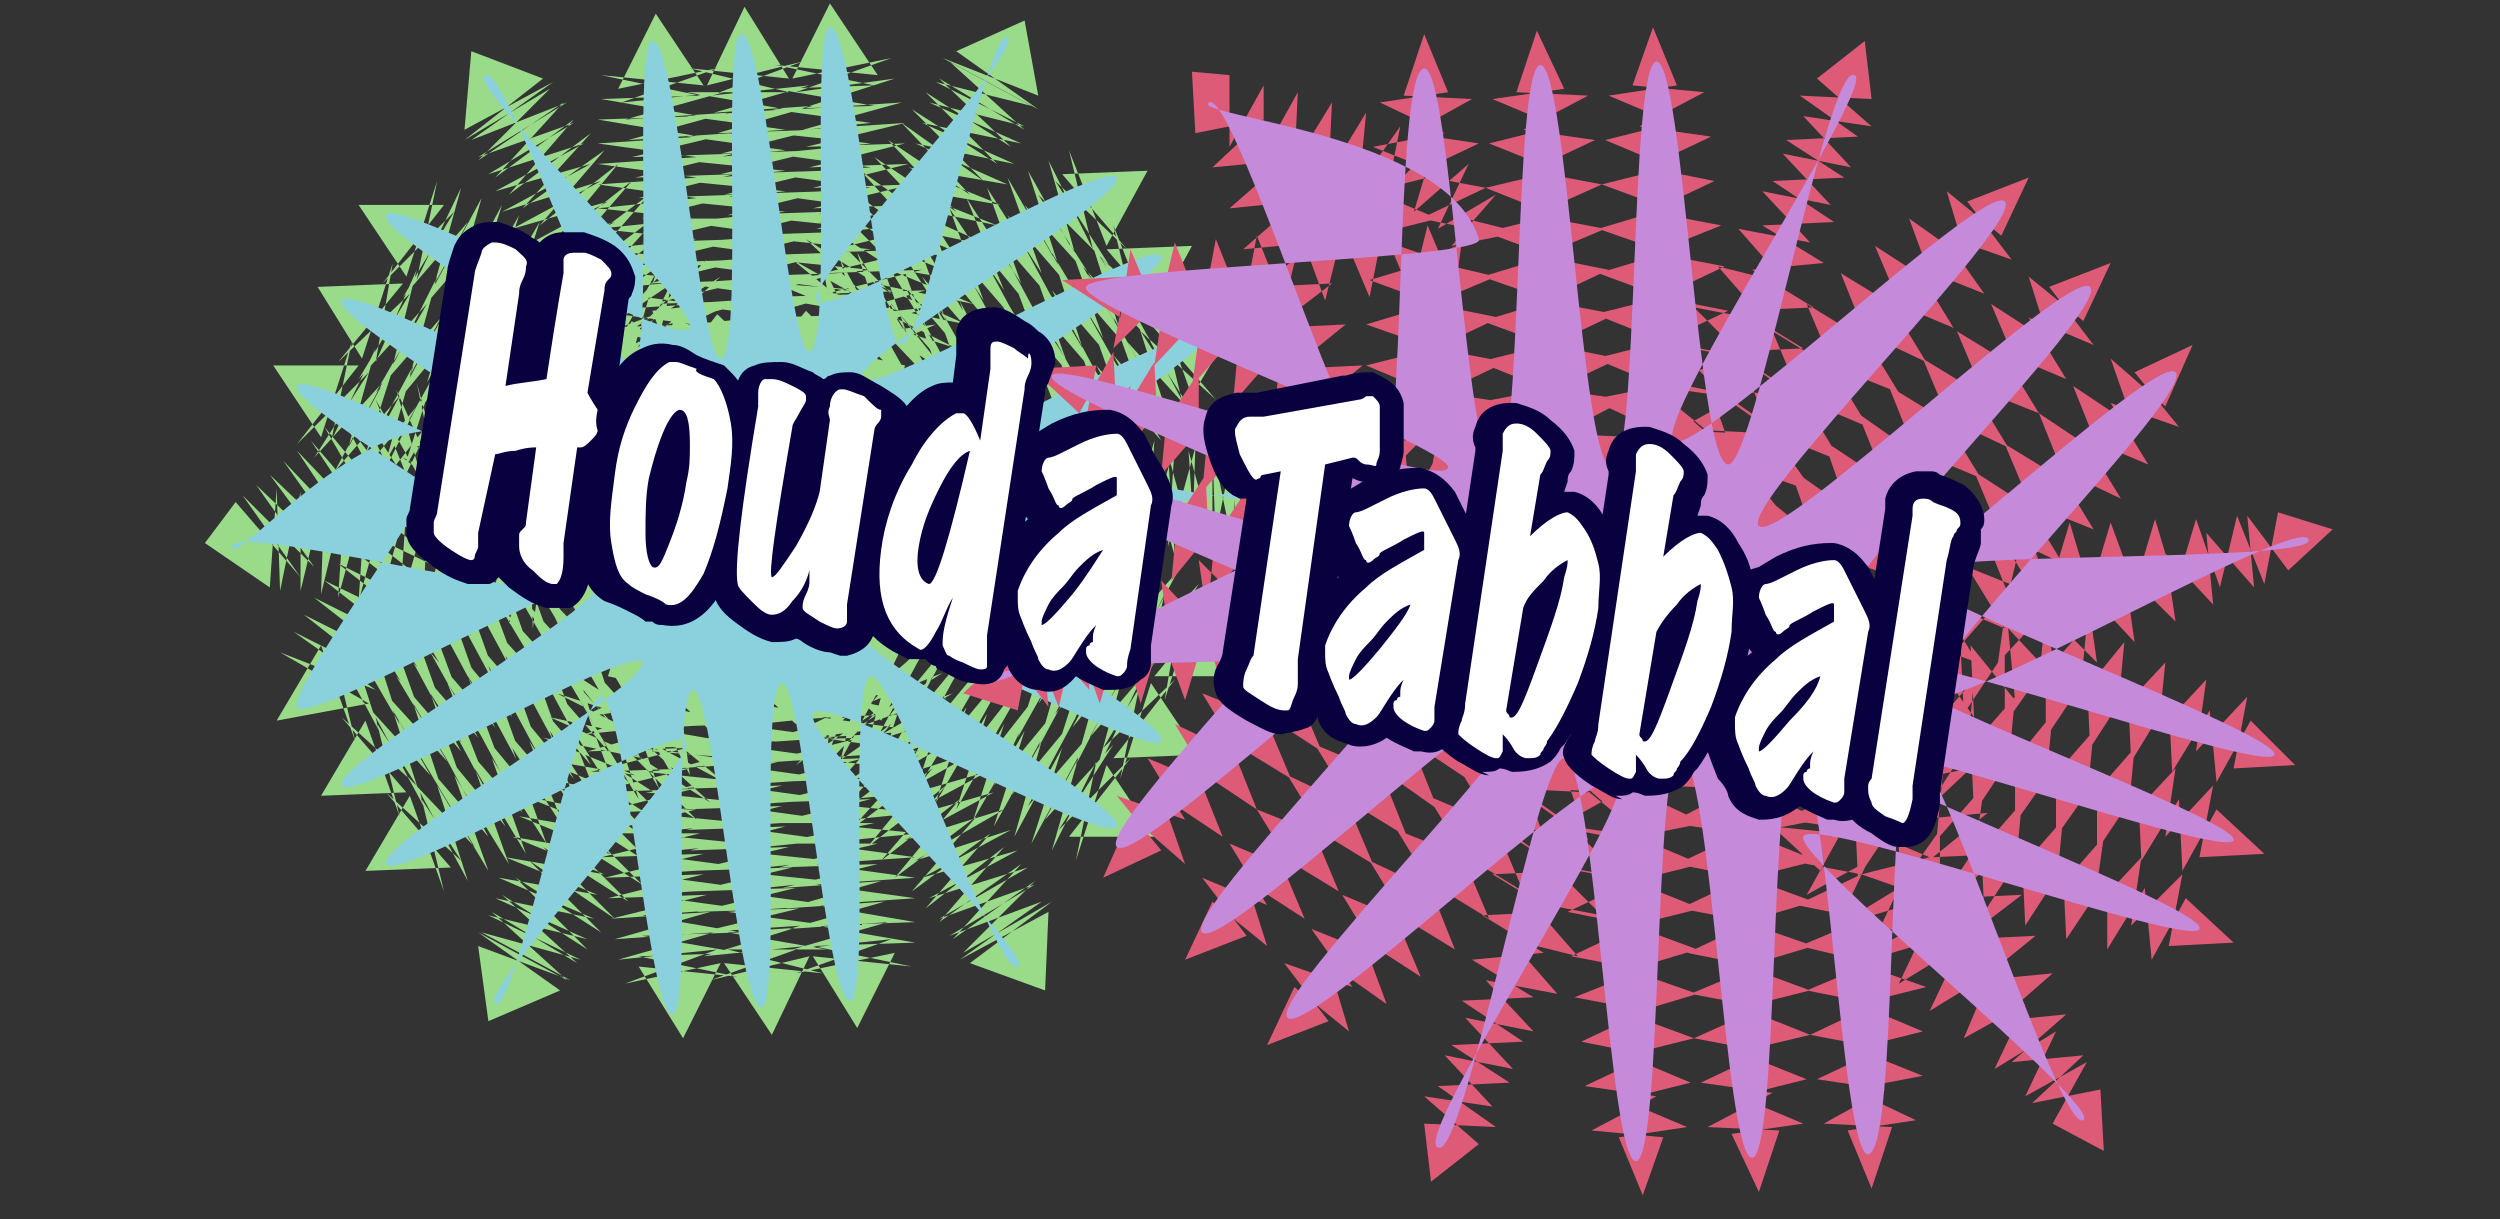 <?xml version="1.0" encoding="utf-8"?>
<!-- Generator: Adobe Illustrator 25.2.0, SVG Export Plug-In . SVG Version: 6.00 Build 0)  -->
<svg version="1.1" xmlns="http://www.w3.org/2000/svg" xmlns:xlink="http://www.w3.org/1999/xlink" x="0px" y="0px"
	 viewBox="0 0 73.2 35.7" style="enable-background:new 0 0 73.2 35.7;" xml:space="preserve">
<rect x="0" y="0" width="73.2" height="35.7" fill="#333333" stroke="none"/>
<style type="text/css">
	.st0{fill:#9ADB8A;}
	.st1{fill:#8AD1DD;}
	.st2{fill:#DD5B77;}
	.st3{fill:#C68ADB;}
	.st4{fill:#08003F;}
	.st5{fill:#FFFFFF;}
</style>
<g id="Layer_1">
</g>
<g id="Layer_2">
	<g>
		<g>
			<polygon class="st0" points="6,15.9 7.9,17.2 8.1,14.3 8.2,17.3 8.8,14.4 8.8,17.3 9.5,14.4 9.4,17.4 10.1,14.5 9.9,17.5 
				10.7,14.6 10.5,17.6 11.3,14.7 11.1,17.7 11.9,14.8 11.7,17.8 12.5,15 12.4,17.9 13.2,15.1 13,18 13.8,15.2 13.6,18.1 14.4,15.3 
				14.2,18.2 15,15.3 14.9,18.3 15.5,15.4 15.6,18.4 16,15.5 16.4,18.4 15.3,16.1 17.5,15.6 15.3,17.5 16.9,15 14.9,17.2 16.3,14.6 
				14.4,16.8 15.8,14.2 13.9,16.5 15.3,13.9 13.4,16.2 14.8,13.6 12.9,15.9 14.3,13.2 12.4,15.5 13.7,12.9 11.9,15.2 13.2,12.6 
				11.4,14.9 12.7,12.2 10.9,14.5 12.2,11.9 10.3,14.2 11.7,11.6 9.8,13.8 11.2,11.2 9.2,13.4 10.8,10.9 8.7,13 10.5,10.7 8,10.7 
				9.4,12.8 10.3,10 9.7,12.9 11,10.2 10.2,13.1 11.6,10.5 10.7,13.3 12.1,10.7 11.3,13.5 12.7,11 11.8,13.8 13.3,11.2 12.4,14 
				13.8,11.5 12.9,14.3 14.4,11.7 13.5,14.5 15,12 14.1,14.8 15.5,12.2 14.7,15 16.1,12.4 15.2,15.3 16.6,12.7 15.8,15.5 17.2,12.9 
				16.5,15.8 17.6,13 17.3,16 16.5,13.8 18.8,13.2 16.5,15.1 18.1,12.7 16.1,14.8 17.6,12.3 15.7,14.5 17.1,11.9 15.2,14.2 
				16.6,11.5 14.7,13.8 16,11.2 14.2,13.5 15.5,10.9 13.7,13.2 15,10.5 13.2,12.9 14.5,10.2 12.6,12.5 14,9.9 12.1,12.2 13.5,9.5 
				11.6,11.8 13,9.2 11,11.5 12.5,8.9 10.5,11.1 12,8.6 9.9,10.6 11.8,8.3 9.3,8.4 10.6,10.5 11.5,7.7 11,10.6 12.2,7.9 11.5,10.7 
				12.8,8.1 12,11 13.4,8.4 12.5,11.2 14,8.6 13.1,11.4 14.5,8.9 13.6,11.7 15.1,9.1 14.2,11.9 15.7,9.4 14.8,12.2 16.2,9.6 
				15.3,12.4 16.8,9.9 15.9,12.7 17.4,10.1 16.5,12.9 17.9,10.3 17.1,13.2 18.4,10.5 17.7,13.4 18.9,10.7 18.6,13.6 17.8,11.4 
				20.1,10.9 17.8,12.8 19.4,10.3 17.4,12.5 18.9,9.9 16.9,12.1 18.3,9.5 16.5,11.8 17.8,9.2 16,11.5 17.3,8.9 15.5,11.2 16.8,8.5 
				15,10.8 16.3,8.2 14.4,10.5 15.7,7.9 13.9,10.2 15.2,7.5 13.4,9.8 14.7,7.2 12.8,9.5 14.2,6.9 12.3,9.1 13.7,6.5 11.8,8.7 
				13.3,6.2 11.2,8.3 13,6 10.5,6 11.9,8.1 12.8,5.3 12.2,8.2 13.5,5.5 12.7,8.4 14.1,5.8 13.3,8.6 14.7,6 13.8,8.8 15.2,6.3 
				14.3,9.1 15.8,6.5 14.9,9.3 16.4,6.8 15.5,9.6 16.9,7 16,9.8 17.5,7.3 16.6,10.1 18.1,7.5 17.2,10.3 18.6,7.8 17.8,10.6 19.2,8 
				18.4,10.8 19.7,8.2 19,11.1 20.2,8.3 19.9,11.3 19.1,9.1 21.6,8.8 18.9,10.1 21.1,8.1 18.6,9.7 20.7,7.6 18.2,9.3 20.2,7.1 
				17.9,8.8 19.8,6.6 17.4,8.4 19.4,6.2 17,8 19,5.7 16.6,7.5 18.5,5.3 16.2,7.1 18.1,4.8 15.8,6.6 17.7,4.4 15.3,6.1 17.3,3.9 
				14.9,5.7 16.8,3.5 14.5,5.2 16.5,3 14,4.7 16.1,2.6 13.6,4.1 15.9,2.3 13.8,1.5 13.6,3.8 16.2,2.4 13.8,4.1 16.6,3 14,4.6 
				16.8,3.6 14.3,5.1 17.1,4.2 14.5,5.6 17.3,4.8 14.7,6.2 17.6,5.3 15,6.7 17.8,5.9 15.2,7.3 18,6.5 15.4,7.9 18.3,7.1 15.7,8.5 
				18.5,7.6 15.9,9.1 18.8,8.2 16.2,9.6 19,8.7 16.5,10.2 19.2,9.2 16.7,10.8 19.5,9.7 17.2,11.6 18.5,9.4 20.2,11 17.3,10.1 
				20.3,10.2 17.4,9.6 20.3,9.5 17.4,9.1 20.4,8.9 17.4,8.5 20.4,8.2 17.5,7.9 20.4,7.6 17.5,7.3 20.4,7 17.5,6.7 20.4,6.4 
				17.5,6.1 20.4,5.8 17.5,5.4 20.4,5.2 17.5,4.8 20.4,4.6 17.5,4.2 20.5,4 17.5,3.5 20.5,3.4 17.6,2.9 20.5,2.8 17.6,2.2 20.6,2.5 
				19.2,0.4 18.1,2.6 21,2 18.2,3 21.2,2.7 18.3,3.5 21.3,3.3 18.4,4.1 21.4,3.9 18.5,4.6 21.5,4.5 18.6,5.2 21.5,5.1 18.7,5.8 
				21.6,5.7 18.8,6.4 21.7,6.4 18.8,7.1 21.8,7 18.9,7.7 21.9,7.6 19,8.3 22,8.2 19.1,8.9 22.1,8.8 19.2,9.6 22.2,9.3 19.3,10.2 
				22.3,9.8 19.6,11 21,9.2 22.7,10.8 19.9,10 22.8,10 19.9,9.5 22.9,9.3 20,8.9 22.9,8.7 20,8.3 22.9,8.1 20,7.7 22.9,7.5 20,7.1 
				22.9,6.9 20,6.5 23,6.2 20,5.9 23,5.6 20,5.3 23,5 20,4.7 23,4.4 20.1,4 23,3.8 20.1,3.4 23,3.2 20.1,2.7 23.1,2.7 20.2,2 
				23.1,2.3 21.8,0.2 20.7,2.5 23.5,1.8 20.8,2.8 23.7,2.5 20.9,3.3 23.8,3.1 21,3.9 23.9,3.8 21.1,4.5 24,4.4 21.1,5.1 24.1,5 
				21.2,5.7 24.2,5.6 21.3,6.3 24.2,6.2 21.4,6.9 24.3,6.8 21.5,7.5 24.4,7.4 21.6,8.1 24.5,8 21.7,8.8 24.6,8.6 21.8,9.4 24.7,9.2 
				21.9,10.1 24.8,9.7 22.1,10.9 23.6,9.1 25.2,10.7 22.4,9.8 25.4,9.9 22.5,9.3 25.4,9.2 22.5,8.7 25.5,8.6 22.5,8.2 25.5,7.9 
				22.5,7.6 25.5,7.3 22.6,7 25.5,6.7 22.6,6.4 25.5,6.1 22.6,5.7 25.5,5.5 22.6,5.1 25.5,4.9 22.6,4.5 25.5,4.2 22.6,3.9 25.5,3.6 
				22.6,3.2 25.6,3.1 22.7,2.6 25.6,2.5 22.7,1.9 25.7,2.2 24.3,0.1 23.2,2.3 26.1,1.7 23.3,2.7 26.2,2.3 23.4,3.2 26.4,3 23.5,3.8 
				26.5,3.6 23.6,4.3 26.5,4.2 23.7,4.9 26.6,4.8 23.8,5.5 26.7,5.4 23.8,6.1 26.8,6 23.9,6.7 26.9,6.7 24,7.4 27,7.3 24.1,8 
				27,7.9 24.2,8.6 27.1,8.5 24.3,9.3 27.2,9 24.4,9.9 27.4,9.5 24.7,10.7 26.1,8.9 27.7,10.9 25.2,9.3 28,10.2 25.4,8.9 28.3,9.5 
				25.6,8.3 28.5,8.9 25.8,7.8 28.6,8.3 25.9,7.2 28.8,7.7 26.1,6.6 29,7.2 26.3,6 29.2,6.6 26.4,5.5 29.3,6 26.6,4.9 29.5,5.4 
				26.8,4.2 29.7,4.8 27,3.6 29.9,4.2 27.2,3 30,3.7 27.4,2.4 30.2,3.1 27.6,1.7 30.4,2.8 30,0.6 28,1.5 30.4,3.2 27.8,1.8 30,3.8 
				27.5,2.3 29.6,4.3 27.1,2.7 29.2,4.8 26.7,3.2 28.8,5.3 26.4,3.6 28.4,5.7 26,4.1 28,6.2 25.6,4.6 27.6,6.7 25.2,5 27.2,7.2 
				24.8,5.5 26.8,7.6 24.4,6 26.5,8.1 24,6.5 26.1,8.6 23.6,7 25.7,9 23.2,7.6 25.4,9.4 22.7,8.3 25.3,8.5 24.6,10.7 24.1,7.8 
				25.4,10.4 24.6,7.6 26,10.2 25.1,7.4 26.6,9.9 25.6,7.1 27.1,9.6 26.1,6.9 27.7,9.4 26.7,6.6 28.2,9.1 27.2,6.3 28.8,8.8 
				27.8,6.1 29.4,8.5 28.3,5.8 29.9,8.3 28.9,5.5 30.5,8 29.5,5.2 31,7.8 30.1,5 31.5,7.5 30.7,4.7 32,7.3 31.3,4.4 32.4,7.2 
				33.6,5 31.1,5.1 33,7.3 30.9,5.3 32.5,7.8 30.4,5.7 32,8.2 30,6 31.4,8.5 29.5,6.3 30.9,8.9 29,6.7 30.4,9.3 28.5,7 29.9,9.6 
				28,7.4 29.4,10 27.5,7.7 28.9,10.3 27,8.1 28.4,10.6 26.5,8.4 27.9,11 26,8.8 27.4,11.3 25.4,9.2 27,11.7 24.9,9.6 26.6,12 
				24.3,10.2 26.5,10.7 25.9,12.9 25.4,9.9 26.7,12.6 25.9,9.8 27.3,12.3 26.4,9.5 27.9,12.1 26.9,9.3 28.4,11.8 27.4,9 29,11.6 
				28,8.8 29.5,11.3 28.5,8.5 30.1,11 29.1,8.2 30.6,10.7 29.6,8 31.2,10.5 30.2,7.7 31.7,10.2 30.8,7.4 32.3,9.9 31.3,7.1 
				32.8,9.7 31.9,6.9 33.3,9.5 32.6,6.6 33.7,9.4 34.9,7.2 32.4,7.3 34.3,9.5 32.2,7.5 33.7,10 31.7,7.8 33.2,10.4 31.3,8.2 
				32.7,10.7 30.8,8.5 32.2,11.1 30.3,8.9 31.7,11.4 29.8,9.2 31.2,11.8 29.3,9.5 30.7,12.1 28.8,9.9 30.2,12.5 28.3,10.2 
				29.7,12.8 27.8,10.6 29.2,13.2 27.2,11 28.7,13.5 26.7,11.4 28.3,13.9 26.2,11.8 27.9,14.2 25.6,12.4 27.8,12.8 27.1,15 
				26.7,12.1 27.9,14.8 27.1,12 28.6,14.5 27.6,11.7 29.1,14.3 28.2,11.5 29.7,14 28.7,11.2 30.3,13.7 29.2,11 30.8,13.5 29.8,10.7 
				31.4,13.2 30.3,10.4 31.9,12.9 30.9,10.2 32.5,12.7 31.5,9.9 33,12.4 32,9.6 33.6,12.1 32.6,9.3 34.1,11.9 33.2,9.1 34.6,11.7 
				33.9,8.8 34.9,11.6 36.2,9.4 33.7,9.5 35.6,11.7 33.4,9.7 35,12.2 33,10 34.5,12.6 32.6,10.4 34,12.9 32.1,10.7 33.5,13.3 
				31.6,11.1 33,13.6 31.1,11.4 32.5,14 30.6,11.7 32,14.3 30.1,12.1 31.5,14.7 29.6,12.4 31,15 29,12.8 30.5,15.4 28.5,13.2 
				30,15.7 28,13.6 29.5,16.1 27.5,14 29.2,16.4 26.8,14.6 29.1,15 28.1,17.3 28.3,14.4 28.9,17.3 28.8,14.3 29.6,17.2 29.4,14.3 
				30.2,17.1 30,14.2 30.8,17 30.5,14 31.4,16.9 31.1,13.9 32,16.7 31.7,13.8 32.6,16.6 32.3,13.7 33.2,16.5 32.9,13.6 33.8,16.4 
				33.6,13.4 34.4,16.3 34.2,13.3 35,16.2 34.8,13.2 35.6,16.1 35.5,13.1 36.1,16 36.2,13 36.5,16 38.3,14.6 36.4,13.3 36.2,16.2 
				36.1,13.2 35.5,16.1 35.5,13.2 34.9,16 35,13.1 34.2,16 34.4,13 33.6,15.9 33.8,12.9 33,15.8 33.2,12.8 32.4,15.6 32.6,12.7 
				31.8,15.5 32,12.6 31.2,15.4 31.4,12.5 30.6,15.3 30.7,12.4 30,15.2 30.1,12.3 29.4,15.2 29.5,12.2 28.8,15.1 28.8,12.1 28.3,15 
				27.9,12.1 29.1,14.4 26.8,14.9 29.1,13 27.4,15.5 29.5,13.3 28,15.9 29.9,13.7 28.5,16.3 30.4,14 29,16.6 30.9,14.3 29.6,16.9 
				31.4,14.6 30.1,17.3 31.9,15 30.6,17.6 32.4,15.3 31.1,17.9 33,15.6 31.6,18.3 33.5,16 32.1,18.6 34,16.3 32.6,18.9 34.5,16.7 
				33.1,19.3 35.1,17.1 33.6,19.6 35.7,17.5 33.8,19.8 36.3,19.8 35,17.7 34.1,20.5 34.6,17.6 33.4,20.2 34.1,17.4 32.8,20 
				33.6,17.2 32.2,19.8 33.1,17 31.6,19.5 32.5,16.7 31.1,19.3 32,16.5 30.5,19 31.4,16.2 29.9,18.8 30.8,16 29.4,18.5 30.3,15.7 
				28.8,18.3 29.7,15.5 28.2,18 29.1,15.2 27.7,17.8 28.5,15 27.2,17.6 27.8,14.7 26.7,17.5 27,14.5 27.8,16.7 25.5,17.3 27.8,15.4 
				26.2,17.8 28.2,15.7 26.7,18.2 28.7,16 27.3,18.6 29.1,16.3 27.8,18.9 29.6,16.7 28.3,19.3 30.1,17 28.8,19.6 30.6,17.3 
				29.3,19.9 31.2,17.6 29.8,20.3 31.7,18 30.4,20.6 32.2,18.3 30.9,20.9 32.8,18.7 31.4,21.3 33.3,19 31.9,21.6 33.8,19.4 
				32.3,21.9 34.4,19.9 32.6,22.2 35.1,22.1 33.7,20 32.8,22.8 33.4,19.9 32.1,22.6 32.9,19.7 31.5,22.4 32.3,19.5 30.9,22.1 
				31.8,19.3 30.4,21.9 31.2,19.1 29.8,21.6 30.7,18.8 29.2,21.4 30.1,18.6 28.7,21.1 29.6,18.3 28.1,20.9 29,18.1 27.5,20.6 
				28.4,17.8 27,20.4 27.8,17.6 26.4,20.2 27.2,17.3 25.9,20 26.6,17.1 25.4,19.8 25.7,16.9 26.5,19.1 24.3,19.6 26.5,17.7 
				24.9,20.2 26.9,18 25.5,20.6 27.4,18.4 26,21 27.9,18.7 26.5,21.3 28.4,19 27,21.6 28.9,19.3 27.5,22 29.4,19.7 28.1,22.3 
				29.9,20 28.6,22.6 30.4,20.3 29.1,23 31,20.7 29.6,23.3 31.5,21 30.1,23.6 32,21.4 30.6,24 32.6,21.8 31,24.3 33.1,22.2 
				31.3,24.5 33.8,24.5 32.4,22.4 31.5,25.2 32.1,22.3 30.8,24.9 31.6,22.1 30.2,24.7 31.1,21.9 29.7,24.5 30.5,21.7 29.1,24.2 
				30,21.4 28.5,24 29.4,21.2 28,23.7 28.9,20.9 27.4,23.5 28.3,20.7 26.8,23.2 27.7,20.4 26.3,23 27.1,20.2 25.7,22.7 26.6,19.9 
				25.2,22.5 26,19.7 24.6,22.3 25.3,19.4 24.2,22.2 24.5,19.2 25.3,21.4 22.8,21.7 25.4,20.4 23.3,22.4 25.7,20.8 23.7,22.9 
				26.1,21.2 24.1,23.4 26.5,21.7 24.5,23.9 26.9,22.1 24.9,24.3 27.3,22.5 25.4,24.8 27.7,23 25.8,25.2 28.1,23.4 26.2,25.7 
				28.6,23.9 26.7,26.1 29,24.4 27.1,26.6 29.4,24.8 27.5,27 29.9,25.3 27.9,27.5 30.3,25.8 28.2,27.9 30.8,26.4 28.4,28.2 30.6,29 
				30.7,26.7 28.1,28.1 30.5,26.4 27.8,27.4 30.3,25.9 27.5,26.9 30.1,25.4 27.2,26.3 29.8,24.9 27,25.7 29.6,24.3 26.8,25.2 
				29.4,23.7 26.5,24.6 29.1,23.2 26.3,24 28.9,22.6 26.1,23.4 28.6,22 25.8,22.9 28.4,21.4 25.6,22.3 28.1,20.9 25.3,21.8 
				27.9,20.3 25.1,21.3 27.6,19.7 24.9,20.8 27.1,18.9 25.8,21.1 24.2,19.5 27,20.4 24,20.3 26.9,20.9 24,21 26.9,21.4 24,21.6 
				26.9,22 23.9,22.2 26.9,22.6 23.9,22.9 26.9,23.2 23.9,23.5 26.9,23.8 23.9,24.1 26.9,24.4 23.9,24.7 26.8,25.1 23.9,25.3 
				26.8,25.7 23.9,25.9 26.8,26.3 23.9,26.5 26.8,27 23.9,27.1 26.8,27.6 23.8,27.7 26.7,28.3 23.8,28 25.1,30.1 26.2,27.9 
				23.3,28.5 26.1,27.5 23.2,27.8 26,27 23.1,27.2 25.9,26.4 23,26.6 25.8,25.8 22.9,26 25.7,25.3 22.8,25.4 25.7,24.7 22.7,24.7 
				25.6,24.1 22.6,24.1 25.5,23.4 22.5,23.5 25.4,22.8 22.5,22.9 25.3,22.2 22.4,22.3 25.2,21.6 22.3,21.7 25.1,20.9 22.2,21.2 
				25,20.3 22.1,20.7 24.7,19.4 23.3,21.2 21.6,19.6 24.4,20.5 21.5,20.5 24.4,21 21.5,21.2 24.4,21.6 21.4,21.8 24.3,22.2 
				21.4,22.4 24.3,22.8 21.4,23 24.3,23.4 21.4,23.6 24.3,24 21.4,24.2 24.3,24.6 21.4,24.9 24.3,25.2 21.4,25.5 24.3,25.8 
				21.4,26.1 24.3,26.5 21.3,26.7 24.3,27.1 21.3,27.3 24.2,27.8 21.3,27.8 24.1,28.5 21.2,28.2 22.6,30.3 23.7,28 20.8,28.7 
				23.6,27.7 20.6,28 23.5,27.1 20.5,27.3 23.4,26.6 20.4,26.7 23.3,26 20.3,26.1 23.2,25.4 20.2,25.5 23.1,24.8 20.2,24.9 23,24.2 
				20.1,24.3 22.9,23.6 20,23.7 22.9,23 19.9,23.1 22.8,22.3 19.8,22.5 22.7,21.7 19.7,21.9 22.6,21.1 19.6,21.3 22.4,20.4 
				19.5,20.8 22.2,19.6 20.8,21.4 19.1,19.8 21.9,20.7 19,20.6 21.9,21.2 18.9,21.3 21.8,21.8 18.9,21.9 21.8,22.3 18.9,22.6 
				21.8,22.9 18.9,23.2 21.8,23.5 18.8,23.8 21.8,24.1 18.8,24.4 21.8,24.7 18.8,25 21.8,25.4 18.8,25.6 21.8,26 18.8,26.2 
				21.7,26.6 18.8,26.8 21.7,27.3 18.8,27.4 21.7,27.9 18.7,28 21.6,28.6 18.7,28.3 20,30.4 21.1,28.2 18.3,28.8 21,27.8 18.1,28.1 
				20.9,27.3 18,27.5 20.8,26.7 17.9,26.9 20.7,26.2 17.8,26.3 20.6,25.6 17.7,25.7 20.6,25 17.6,25.1 20.5,24.4 17.5,24.4 
				20.4,23.7 17.5,23.8 20.3,23.1 17.4,23.2 20.2,22.5 17.3,22.6 20.1,21.9 17.2,22 20,21.2 17.1,21.5 19.9,20.6 17,21 19.7,19.8 
				18.2,21.6 16.6,19.6 19.1,21.2 16.3,20.3 18.9,21.6 16.1,21 18.8,22.2 15.9,21.6 18.6,22.7 15.7,22.2 18.4,23.3 15.5,22.7 
				18.2,23.9 15.3,23.3 18.1,24.4 15.2,23.9 17.9,25 15,24.5 17.7,25.6 14.8,25.1 17.5,26.2 14.6,25.7 17.4,26.9 14.5,26.3 
				17.2,27.5 14.3,26.8 17,28.1 14.1,27.3 16.7,28.7 14,27.7 14.3,29.9 16.4,29 14,27.3 16.6,28.7 14.4,26.7 16.9,28.2 14.7,26.2 
				17.2,27.8 15.1,25.7 17.6,27.3 15.5,25.2 18,26.9 15.9,24.8 18.4,26.4 16.3,24.3 18.8,25.9 16.7,23.8 19.2,25.4 17.1,23.3 
				19.6,25 17.5,22.9 20,24.5 17.9,22.4 20.4,24 18.3,21.9 20.8,23.5 18.6,21.5 21.2,22.9 18.9,21 21.6,22.2 19.1,22 19.8,19.8 
				20.2,22.7 18.9,20.1 19.8,22.9 18.3,20.3 19.3,23.1 17.8,20.6 18.7,23.4 17.2,20.9 18.2,23.6 16.6,21.1 17.7,23.9 16.1,21.4 
				17.1,24.2 15.5,21.7 16.6,24.4 15,21.9 16,24.7 14.4,22.2 15.4,25 13.9,22.5 14.9,25.3 13.3,22.7 14.3,25.5 12.8,23 13.7,25.8 
				12.3,23.2 13,26.1 12,23.3 10.7,25.5 13.2,25.4 11.3,23.2 13.5,25.2 11.9,22.7 13.9,24.8 12.4,22.3 14.3,24.5 12.9,21.9 
				14.8,24.2 13.4,21.6 15.3,23.8 13.9,21.2 15.8,23.5 14.4,20.9 16.3,23.1 14.9,20.5 16.8,22.8 15.4,20.2 17.3,22.4 15.9,19.8 
				17.9,22.1 16.4,19.5 18.4,21.7 16.9,19.1 18.9,21.3 17.4,18.8 19.4,20.9 17.7,18.5 20.1,20.3 17.8,19.8 18.5,17.6 18.9,20.5 
				17.7,17.9 18.5,20.7 17.1,18.1 18,20.9 16.5,18.4 17.4,21.2 15.9,18.7 16.9,21.4 15.4,18.9 16.4,21.7 14.8,19.2 15.8,22 
				14.3,19.5 15.3,22.3 13.7,19.8 14.7,22.5 13.1,20 14.2,22.8 12.6,20.3 13.6,23.1 12.1,20.6 13,23.3 11.5,20.8 12.4,23.6 11,21 
				11.7,23.9 10.7,21.1 9.4,23.3 11.9,23.2 10,21 12.2,23 10.6,20.5 12.6,22.7 11.1,20.1 13.1,22.3 11.6,19.8 13.5,22 12.1,19.4 
				14,21.6 12.6,19.1 14.5,21.3 13.1,18.7 15,21 13.6,18.4 15.5,20.6 14.1,18 16.1,20.2 14.6,17.7 16.6,19.9 15.1,17.3 17.1,19.5 
				15.6,17 17.6,19.1 16.1,16.6 18.2,18.7 16.5,16.3 18.8,18.1 16.5,17.7 17.2,15.5 17.7,18.4 16.4,15.7 17.2,18.5 15.8,16 
				16.7,18.8 15.2,16.2 16.2,19 14.6,16.5 15.6,19.3 14.1,16.8 15.1,19.5 13.5,17 14.5,19.8 13,17.3 14,20.1 12.4,17.6 13.4,20.3 
				11.9,17.8 12.9,20.6 11.3,18.1 12.3,20.9 10.8,18.4 11.7,21.2 10.2,18.6 11.1,21.4 9.7,18.8 10.4,21.7 9.4,18.9 8.1,21.1 
				10.8,20.6 8.2,19.1 11,20.2 8.6,18.5 11.2,19.8 8.9,18 11.5,19.3 9.2,17.5 11.8,18.8 9.5,17 12.2,18.3 9.9,16.5 12.5,17.8 
				10.2,16 12.8,17.3 10.5,15.5 13.2,16.8 10.9,14.9 13.5,16.3 11.2,14.4 13.8,15.8 11.5,13.9 14.2,15.3 11.8,13.4 14.5,14.7 
				12.1,13 14.8,14.2 12.4,12.5 15.2,13.4 13.4,14.1 13.7,11.1 13.3,14 13,11.1 13,14.1 12.2,11.2 12.8,14.1 11.6,11.4 12.4,14.2 
				11,11.7 12.1,14.4 10.5,11.9 11.8,14.6 10,12.2 11.4,14.8 9.5,12.5 11,15.1 9.1,12.9 10.7,15.3 8.7,13.2 10.3,15.6 8.3,13.5 
				10,15.9 7.9,13.9 9.6,16.2 7.5,14.2 9.2,16.6 7.1,14.5 8.8,16.9 6.9,14.7 			"/>
		</g>
		<g>
			<path class="st1" d="M6.8,16c0-0.7,9.2,1.7,9.5,1.1c0.3-0.6-7.9-5.2-7.6-5.8c0.3-0.6,8.6,4,8.9,3.3c0.3-0.6-7.9-5.2-7.6-5.8
				c0.3-0.6,8.6,4,8.9,3.3c0.3-0.6-7.9-5.2-7.6-5.8c0.3-0.6,8.6,4,8.9,3.3c0.3-0.6-6.6-7.1-6-7.4c0.6-0.4,3.6,8.6,4.3,8.5
				c0.7-0.1,0-9.4,0.6-9.5c0.7-0.1,1.4,9.3,2,9.3c0.7-0.1,0-9.4,0.6-9.5c0.7-0.1,1.4,9.3,2,9.3c0.7-0.1,0-9.4,0.6-9.5
				c0.7-0.1,1.4,9.3,2.1,9.3c0.7-0.1,2.5-9.3,3.1-9c0.6,0.3-5.9,7.1-5.6,7.7c0.3,0.6,8.5-4.2,8.8-3.6c0.3,0.6-7.8,5.3-7.5,5.9
				c0.3,0.6,8.5-4.2,8.8-3.6c0.3,0.6-7.8,5.3-7.5,5.9c0.3,0.6,8.5-4.2,8.8-3.6c0.3,0.6-7.8,5.3-7.5,5.9s9.4-1.9,9.4-1.2
				c0,0.7-9.2-1.7-9.5-1.1c-0.3,0.6,7.9,5.2,7.6,5.8c-0.3,0.6-8.6-4-8.9-3.3c-0.3,0.6,7.9,5.2,7.6,5.8c-0.3,0.6-8.6-4-8.9-3.3
				c-0.3,0.6,7.9,5.2,7.6,5.8c-0.3,0.6-8.6-4-8.9-3.3s6.6,7.1,6,7.4c-0.6,0.4-3.6-8.6-4.3-8.5c-0.7,0.1,0,9.4-0.6,9.5
				c-0.7,0.1-1.4-9.3-2-9.3c-0.7,0.1,0,9.4-0.6,9.5c-0.7,0.1-1.4-9.3-2-9.3c-0.7,0.1,0,9.4-0.6,9.5c-0.7,0.1-1.4-9.3-2.1-9.3
				s-2.5,9.3-3.1,9c-0.6-0.3,5.9-7.1,5.6-7.7c-0.3-0.6-8.5,4.2-8.8,3.6c-0.3-0.6,7.8-5.3,7.5-5.9c-0.3-0.6-8.5,4.2-8.8,3.6
				c-0.3-0.6,7.8-5.3,7.5-5.9c-0.3-0.6-8.5,4.2-8.8,3.6c-0.3-0.6,5.3-7.9,4.6-8C10.7,11.9,6.8,16.7,6.8,16z"/>
		</g>
	</g>
</g>
<g id="Layer_3">
	<g>
		<g>
			<polygon class="st2" points="34.9,2.1 35,3.9 37,3.5 35.5,4.9 37.6,4.7 36,6.1 38,5.9 36.4,7.3 38.5,7.1 36.9,8.4 39,8.3 
				37.3,9.6 39.4,9.5 37.8,10.8 39.9,10.7 38.3,12 40.4,11.8 38.8,13.3 40.9,12.9 40.5,14.8 39.7,13.1 41.8,12.8 39.9,12 41.9,11.5 
				40,10.7 42,10.2 40,9.5 42,8.9 40.1,8.2 42.1,7.6 40.1,6.9 42.1,6.4 40.2,5.6 42.2,5.1 40.2,4.3 42.3,3.9 40.4,3 42.4,2.7 
				41.7,1 41.1,2.8 43.1,2.9 41.3,3.9 43.3,4.2 41.4,5.1 43.5,5.5 41.6,6.4 43.6,6.8 41.7,7.6 43.8,8.1 41.9,8.9 43.9,9.3 42,10.2 
				44.1,10.6 42.2,11.5 44.2,11.8 42.4,12.8 44.4,12.9 43.8,14.7 43.1,13 45.1,12.7 43.2,11.8 45.3,11.4 43.3,10.6 45.3,10.1 
				43.4,9.4 45.4,8.8 43.4,8.1 45.4,7.5 43.5,6.8 45.5,6.3 43.5,5.5 45.6,5 43.6,4.2 45.6,3.7 43.7,2.9 45.8,2.6 45,0.9 44.4,2.7 
				46.5,2.8 44.6,3.8 46.7,4.1 44.8,5 46.9,5.4 44.9,6.3 47,6.7 45.1,7.5 47.1,7.9 45.2,8.8 47.3,9.2 45.4,10.1 47.4,10.5 
				45.5,11.4 47.6,11.7 45.7,12.7 47.8,12.8 47.2,14.6 46.4,12.9 48.5,12.6 46.6,11.7 48.6,11.3 46.7,10.5 48.7,10 46.7,9.2 
				48.7,8.7 46.8,8 48.8,7.4 46.8,6.7 48.8,6.1 46.9,5.4 48.9,4.9 47,4.1 49,3.6 47.1,2.8 49.1,2.5 48.4,0.8 47.8,2.5 49.9,2.7 
				48,3.7 50.1,4 48.2,4.9 50.2,5.3 48.3,6.2 50.4,6.6 48.4,7.4 50.5,7.8 48.6,8.7 50.6,9.1 48.7,10 50.8,10.4 48.9,11.2 50.9,11.6 
				49.1,12.6 51.2,12.7 50.5,14.5 50,12.6 52,12.7 50.3,11.5 52.4,11.5 50.7,10.3 52.8,10.2 51,9.1 53.1,9 51.3,7.9 53.4,7.7 
				51.6,6.6 53.7,6.5 51.9,5.3 54,5.2 52.3,4.1 54.4,4 52.7,2.8 54.8,2.9 54.6,1.2 53.2,2.3 54.8,3.7 52.8,3.4 54.2,4.9 52.2,4.5 
				53.6,6 51.6,5.6 53,7.1 50.9,6.7 52.3,8.3 50.3,7.8 51.7,9.4 49.6,9 51.1,10.5 49,10.1 50.5,11.6 48.4,11.3 50,12.7 48.3,13.6 
				49.1,11.9 50.7,13.2 50,11.2 51.7,12.4 51,10.5 52.7,11.6 51.9,9.7 53.7,10.8 52.9,8.9 54.7,10 53.9,8 55.7,9.1 54.9,7.2 
				56.6,8.3 55.9,6.4 57.6,7.6 57,5.6 58.6,6.9 59.4,5.2 57.6,5.9 58.9,7.6 56.9,6.9 58.1,8.6 56.1,7.8 57.2,9.6 55.3,8.8 
				56.4,10.6 54.5,9.7 55.6,11.5 53.6,10.7 54.7,12.5 52.8,11.7 53.9,13.5 51.9,12.7 53.1,14.4 51.1,13.7 52.4,15.3 50.7,16.1 
				51.5,14.4 53.1,15.7 52.4,13.7 54.1,14.9 53.4,12.9 55.2,14.1 54.4,12.1 56.1,13.3 55.3,11.3 57.1,12.4 56.3,10.5 58.1,11.6 
				57.3,9.7 59.1,10.8 58.3,8.9 60,10 59.4,8.1 61,9.4 61.8,7.7 60,8.4 61.3,10.1 59.4,9.3 60.5,11.1 58.6,10.3 59.7,12.1 
				57.7,11.3 58.8,13.1 56.9,12.2 58,14 56.1,13.2 57.1,15 55.2,14.1 56.3,15.9 54.4,15.1 55.5,16.9 53.5,16.2 54.8,17.8 53.1,18.6 
				53.9,16.8 55.5,18.2 54.8,16.2 56.6,17.4 55.8,15.4 57.6,16.6 56.8,14.6 58.6,15.7 57.8,13.8 59.5,14.9 58.7,13 60.5,14.1 
				59.7,12.1 61.5,13.3 60.7,11.3 62.5,12.5 61.8,10.5 63.4,11.9 64.2,10.1 62.5,10.9 63.8,12.5 61.8,11.8 62.9,13.6 61,12.8 
				62.1,14.6 60.2,13.7 61.3,15.5 59.3,14.7 60.4,16.5 58.5,15.6 59.6,17.4 57.6,16.6 58.7,18.4 56.8,17.6 57.9,19.4 56,18.7 
				57.3,20.3 55.5,21 56.6,19.3 57.8,21 57.7,18.9 59,20.5 58.8,18.4 60.2,19.9 59.9,17.9 61.4,19.4 61.1,17.3 62.5,18.8 62.2,16.7 
				63.7,18.2 63.4,16.2 64.8,17.7 64.6,15.6 66,17.2 65.8,15.1 67,16.7 68.3,15.5 66.7,15 66.3,17.1 65.5,15.1 65,17.2 64.3,15.2 
				63.7,17.2 63.1,15.2 62.5,17.2 61.8,15.3 61.2,17.3 60.6,15.3 60,17.3 59.3,15.3 58.8,17.4 58,15.4 57.5,17.4 56.7,15.5 
				56.4,17.5 54.7,16.4 56.6,16.3 56.2,18.3 57.6,16.8 57.4,18.9 58.8,17.3 58.5,19.4 59.9,17.9 59.7,19.9 61.1,18.3 60.9,20.4 
				62.2,18.8 62,20.9 63.4,19.4 63.2,21.4 64.6,19.9 64.3,22 65.8,20.4 65.4,22.5 67.2,22.4 65.9,21.1 64.9,22.9 64.7,20.8 
				63.6,22.6 63.5,20.5 62.4,22.3 62.3,20.2 61.2,21.9 61.1,19.8 59.9,21.6 59.9,19.5 58.7,21.2 58.7,19.1 57.5,20.9 57.4,18.8 
				56.3,20.5 56.2,18.4 55.2,20.3 53.8,19 55.7,18.9 55.3,20.9 56.7,19.4 56.4,21.5 57.8,19.9 57.6,22 59,20.4 58.8,22.5 60.1,20.9 
				59.9,23 61.3,21.4 61.1,23.5 62.5,21.9 62.3,24 63.7,22.5 63.4,24.5 64.8,23 64.4,25.1 66.3,25 64.9,23.7 63.9,25.5 63.8,23.4 
				62.7,25.2 62.6,23.1 61.4,24.9 61.4,22.8 60.2,24.5 60.2,22.4 59,24.1 59,22 57.8,23.8 57.7,21.7 56.6,23.4 56.5,21.3 55.4,23.1 
				55.2,21 54.2,22.9 52.8,21.6 54.7,21.5 54.3,23.5 55.8,22 55.5,24.1 56.9,22.5 56.7,24.6 58.1,23 57.8,25.1 59.2,23.5 59,25.6 
				60.4,24 60.2,26.1 61.6,24.5 61.3,26.6 62.7,25.1 62.4,27.1 63.9,25.6 63.5,27.7 65.4,27.6 64,26.3 63,28.1 62.8,26 61.7,27.8 
				61.7,25.7 60.5,27.5 60.4,25.4 59.3,27.1 59.2,25 58.1,26.7 58,24.6 56.8,26.4 56.8,24.3 55.6,26 55.6,23.9 54.4,25.7 54.3,23.6 
				53.3,25.5 51.9,24.2 53.9,24.4 52.9,26.2 54.7,25.2 53.8,27.1 55.6,26 54.7,27.9 56.5,26.9 55.6,28.8 57.4,27.7 56.5,29.6 
				58.3,28.5 57.5,30.4 59.3,29.4 58.4,31.3 60.2,30.2 59.3,32.1 61.1,31.1 60.1,32.9 61.6,33.7 61.5,31.9 59.5,32.3 61,30.9 
				58.9,31.1 60.5,29.7 58.5,29.9 60.1,28.5 58,28.7 59.6,27.4 57.5,27.5 59.2,26.2 57.1,26.3 58.7,25 56.6,25.1 58.2,23.8 56.1,24 
				57.7,22.5 55.6,22.9 56,21 56.8,22.7 54.7,23 56.6,23.8 54.6,24.3 56.5,25.1 54.5,25.6 56.5,26.3 54.5,26.9 56.4,27.6 54.4,28.2 
				56.4,28.9 54.4,29.4 56.3,30.2 54.3,30.7 56.3,31.5 54.2,31.9 56.1,32.8 54.1,33.1 54.8,34.8 55.4,33 53.4,32.9 55.2,31.9 
				53.2,31.6 55.1,30.7 53,30.3 54.9,29.4 52.9,29 54.8,28.2 52.7,27.7 54.6,26.9 52.6,26.5 54.5,25.6 52.4,25.2 54.3,24.3 52.3,24 
				54.1,23 52.1,22.9 52.7,21.1 53.4,22.8 51.4,23.1 53.3,24 51.2,24.4 53.2,25.2 51.2,25.7 53.1,26.4 51.1,27 53.1,27.7 51.1,28.3 
				53,29 51,29.5 53,30.3 50.9,30.8 52.9,31.6 50.9,32.1 52.8,32.9 50.7,33.2 51.5,34.9 52.1,33.1 50,33 51.9,32 49.8,31.7 
				51.7,30.8 49.6,30.4 51.6,29.5 49.5,29.1 51.4,28.3 49.4,27.9 51.3,27 49.2,26.6 51.1,25.7 49.1,25.3 51,24.4 48.9,24.1 
				50.8,23.1 48.7,23 49.3,21.2 50.1,22.9 48,23.2 49.9,24.1 47.9,24.5 49.8,25.3 47.8,25.8 49.8,26.6 47.8,27.1 49.7,27.8 
				47.7,28.4 49.7,29.1 47.7,29.7 49.6,30.4 47.6,30.9 49.5,31.7 47.5,32.2 49.4,33 47.4,33.3 48.1,35 48.7,33.3 46.6,33.1 
				48.5,32.1 46.4,31.8 48.3,30.9 46.3,30.5 48.2,29.6 46.1,29.2 48.1,28.4 46,28 47.9,27.1 45.9,26.7 47.8,25.8 45.7,25.4 
				47.6,24.6 45.6,24.2 47.4,23.2 45.3,23.1 46,21.3 46.5,23.2 44.5,23.1 46.2,24.3 44.1,24.3 45.8,25.5 43.7,25.6 45.5,26.7 
				43.4,26.8 45.2,27.9 43.1,28.1 44.9,29.2 42.8,29.3 44.6,30.5 42.5,30.6 44.2,31.7 42.1,31.8 43.8,33 41.7,32.9 41.9,34.6 
				43.3,33.5 41.7,32.1 43.7,32.4 42.3,30.9 44.3,31.3 42.9,29.8 44.9,30.2 43.5,28.7 45.6,29.1 44.2,27.5 46.2,28 44.8,26.4 
				46.9,26.8 45.4,25.3 47.5,25.7 46,24.2 48.1,24.5 46.5,23.1 48.2,22.2 47.4,23.9 45.8,22.6 46.5,24.6 44.8,23.4 45.5,25.3 
				43.8,24.2 44.6,26.1 42.8,25 43.6,26.9 41.8,25.8 42.6,27.8 40.8,26.7 41.6,28.6 39.9,27.5 40.6,29.4 38.9,28.2 39.5,30.2 
				37.9,28.9 37.1,30.6 38.9,29.9 37.6,28.2 39.6,28.9 38.4,27.2 40.4,28 39.3,26.2 41.2,27 40.1,25.2 42,26.1 40.9,24.3 42.9,25.1 
				41.8,23.3 43.7,24.1 42.6,22.3 44.6,23.1 43.4,21.4 45.4,22.1 44.1,20.5 45.8,19.7 45,21.4 43.4,20.1 44.1,22.1 42.4,20.9 
				43.1,22.9 41.3,21.7 42.1,23.7 40.4,22.5 41.2,24.5 39.4,23.4 40.2,25.3 38.4,24.2 39.2,26.1 37.4,25 38.2,26.9 36.5,25.8 
				37.1,27.7 35.5,26.4 34.7,28.1 36.5,27.4 35.2,25.7 37.1,26.5 36,24.7 37.9,25.5 36.8,23.7 38.8,24.5 37.7,22.7 39.6,23.6 
				38.5,21.8 40.4,22.6 39.4,20.8 41.3,21.7 40.2,19.9 42.1,20.7 41,18.9 43,19.6 41.7,18 43.4,17.2 42.6,19 41,17.6 41.7,19.6 
				39.9,18.4 40.7,20.4 38.9,19.2 39.7,21.2 37.9,20.1 38.7,22 37,20.9 37.8,22.8 36,21.7 36.8,23.7 35,22.5 35.8,24.5 34,23.3 
				34.7,25.3 33.1,23.9 32.3,25.7 34,24.9 32.7,23.3 34.7,24 33.6,22.2 35.5,23 34.4,21.2 36.3,22.1 35.2,20.3 37.2,21.1 36.1,19.3 
				38,20.2 36.9,18.4 38.9,19.2 37.8,17.4 39.7,18.2 38.6,16.4 40.5,17.1 39.2,15.5 41,14.8 39.9,16.5 38.7,14.8 38.8,16.9 
				37.5,15.3 37.7,17.4 36.3,15.9 36.6,17.9 35.1,16.4 35.4,18.5 34,17 34.3,19.1 32.8,17.6 33.1,19.6 31.7,18.1 31.9,20.2 
				30.5,18.6 30.7,20.7 29.5,19.1 28.2,20.3 29.8,20.8 30.2,18.7 31,20.7 31.5,18.6 32.2,20.6 32.8,18.6 33.4,20.6 34,18.6 
				34.7,20.5 35.3,18.5 35.9,20.5 36.5,18.5 37.2,20.5 37.7,18.4 38.5,20.4 39,18.4 39.8,20.3 40.1,18.3 41.8,19.4 39.9,19.5 
				40.3,17.5 38.9,19 39.1,16.9 37.7,18.5 38,16.4 36.6,17.9 36.8,15.9 35.4,17.5 35.6,15.4 34.3,17 34.5,14.9 33.1,16.4 33.3,14.4 
				31.9,15.9 32.2,13.8 30.7,15.4 31.1,13.3 29.3,13.4 30.6,14.7 31.6,12.9 31.8,15 32.9,13.2 33,15.3 34.1,13.5 34.2,15.6 
				35.3,13.9 35.4,16 36.6,14.2 36.6,16.3 37.8,14.6 37.8,16.7 39,15 39.1,17 40.2,15.3 40.3,17.4 41.3,15.5 42.7,16.8 40.8,16.9 
				41.2,14.9 39.8,16.4 40.1,14.3 38.7,15.9 38.9,13.8 37.5,15.4 37.7,13.3 36.4,14.9 36.6,12.8 35.2,14.4 35.4,12.3 34,13.9 
				34.2,11.8 32.8,13.3 33.1,11.3 31.7,12.8 32.1,10.7 30.2,10.8 31.6,12.1 32.6,10.3 32.7,12.4 33.8,10.6 33.9,12.7 35.1,10.9 
				35.1,13 36.3,11.3 36.3,13.4 37.5,11.7 37.5,13.8 38.7,12 38.8,14.1 39.9,12.4 40,14.5 41.1,12.7 41.3,14.8 42.3,12.9 43.7,14.2 
				41.8,14.3 42.2,12.3 40.7,13.8 41,11.7 39.6,13.3 39.8,11.2 38.4,12.8 38.7,10.7 37.3,12.3 37.5,10.2 36.1,11.8 36.3,9.7 
				34.9,11.3 35.2,9.2 33.8,10.7 34.1,8.7 32.6,10.2 33,8.1 31.1,8.2 32.8,9.3 33.1,7.3 33.9,9.2 34.4,7.1 35.2,9.1 35.6,7 36.4,9 
				36.8,6.9 37.6,8.9 38.1,6.9 38.8,8.8 39.3,6.8 40.1,8.7 40.5,6.7 41.3,8.6 41.8,6.6 42.6,8.5 42.9,6.4 44.5,6.8 42.5,7.2 
				43.8,5.7 42.1,6.7 43,4.8 41.4,6.2 42,4.2 40.6,5.7 41,3.7 39.8,5.4 40,3.3 38.9,5.1 39,3 37.9,4.8 38,2.7 37,4.5 37,2.5 36,4.3 
				36,2.2 			"/>
		</g>
		<g>
			<path class="st3" d="M35.4,3c0.7-0.4,4.2,10.9,5,10.9c0.8,0,0.4-11.8,1.3-11.9c0.8,0,1.2,11.8,2.1,11.8c0.8,0,0.5-11.8,1.3-11.9
				c0.8,0,1.2,11.8,2.1,11.8c0.8,0,0.5-11.8,1.3-11.9c0.8,0,1.2,11.8,2.1,11.8c0.8,0,2.9-11.8,3.7-11.4C55,2.4,48.4,12.3,49,12.9
				c0.6,0.6,9.1-7.6,9.7-7c0.6,0.6-7.8,8.9-7.2,9.5c0.6,0.6,9.1-7.6,9.7-7c0.6,0.6-7.8,8.9-7.2,9.5c0.6,0.6,9.1-7.6,9.7-7
				c0.6,0.6-7.8,8.9-7.2,9.5c0.6,0.6,10.9-5.4,11.1-4.6c0.2,0.7-11.5,0.3-11.7,1c-0.2,0.6,10.9,4.7,10.7,5.3
				c-0.2,0.6-11.4-3.4-11.6-2.7C54.5,20,65.6,24,65.4,24.6c-0.2,0.6-11.4-3.4-11.6-2.7c-0.2,0.6,10.9,4.7,10.6,5.3
				c-0.2,0.6-11.4-3.4-11.6-2.7s8.8,7.9,8.2,8.3c-0.7,0.4-4.2-10.9-5-10.9c-0.8,0-0.4,11.8-1.3,11.9c-0.8,0-1.2-11.8-2.1-11.8
				c-0.8,0-0.5,11.8-1.3,11.9c-0.8,0-1.2-11.8-2.1-11.8c-0.8,0-0.5,11.8-1.3,11.9c-0.8,0-1.2-11.8-2.1-11.8
				c-0.8,0-2.9,11.8-3.7,11.4c-0.8-0.3,5.9-10.2,5.3-10.8c-0.6-0.6-9.1,7.6-9.7,7c-0.6-0.6,7.8-8.9,7.2-9.5c-0.6-0.6-9.1,7.6-9.7,7
				c-0.6-0.6,7.8-8.9,7.2-9.5c-0.6-0.6-9.1,7.6-9.7,7c-0.6-0.6,7.8-8.9,7.2-9.5c-0.6-0.6-10.9,5.4-11.1,4.6
				c-0.2-0.7,11.5-0.3,11.7-1c0.2-0.6-10.9-4.7-10.7-5.3c0.2-0.6,11.4,3.4,11.6,2.7c0.2-0.6-10.9-4.7-10.6-5.3
				c0.2-0.6,11.4,3.4,11.6,2.7c0.2-0.6-10.9-4.7-10.6-5.3c0.2-0.6,11.8-0.8,11.5-1.4C42.4,3.9,34.8,3.4,35.4,3z"/>
		</g>
	</g>
</g>
<g id="Layer_4">
	<g>
		<g>
			<path class="st4" d="M16,17.8c-0.4-0.1-0.7-0.3-1.1-0.6c-0.1-0.1-0.2-0.2-0.3-0.3c-0.1,0.1-0.2,0.2-0.3,0.2L14,17.1l-0.3,0
				c-0.3-0.1-0.6-0.2-1-0.5c-0.4-0.3-0.8-0.6-0.8-1c0-0.1,0-0.2,0-0.4c0-0.1,0.1-0.2,0.1-0.3l1.1-7c0-0.1,0.1-0.4,0.2-0.7
				c0.1-0.2,0.2-0.4,0.6-0.6c0.2-0.1,0.4-0.1,0.7-0.1c0.3,0.1,0.6,0.2,0.9,0.4c0.1,0.1,0.2,0.1,0.3,0.2c0.2-0.2,0.4-0.3,0.7-0.3
				c0.2,0,0.3,0,0.4,0l0.1,0l0.1,0c0.3,0.1,0.6,0.2,0.9,0.4c0.4,0.3,0.5,0.6,0.6,0.9c0,0.1,0,0.3-0.1,0.5c0,0.1-0.1,0.1-0.1,0.2
				l-0.4,2.9c0,0.1,0.1,0.2,0.2,0.4c0.2,0.3,0.2,0.6,0.2,0.8c0,0.2-0.2,0.4-0.4,0.6c-0.1,0.1-0.2,0.2-0.3,0.2l-0.4,2.4
				c0,0.1,0,0.2,0,0.4c0,0.6-0.2,1.1-0.6,1.3C16.5,17.8,16.2,17.8,16,17.8z"/>
			<path class="st4" d="M19.4,18.3c-0.1,0-0.2,0-0.3-0.1l-0.1,0l-0.1,0c-0.1-0.1-0.3-0.2-0.5-0.3c-0.2-0.1-0.4-0.2-0.7-0.3
				c-0.5-0.3-0.7-0.8-0.8-1.7c-0.1-0.6,0-1.3,0.1-2.1c0.1-0.8,0.3-1.5,0.6-2.1c0.3-0.8,0.7-1.3,1.2-1.5c0.2-0.1,0.5-0.2,0.9-0.1
				c0.2,0,0.4,0.1,0.7,0.3c0.2,0.1,0.5,0.2,0.8,0.3l0.1,0.1l0.1,0.1c0.4,0.4,0.6,0.9,0.7,1.6c0.1,0.6,0,1.3-0.1,2
				c-0.2,1-0.4,1.9-0.8,2.7C21,17.5,20.5,18.5,19.4,18.3z"/>
			<path class="st4" d="M24.3,19.1c-0.2,0-0.5-0.1-0.8-0.3c0,0-0.1-0.1-0.2-0.1c-0.2,0.1-0.4,0.1-0.7,0.1c-0.4-0.1-0.7-0.3-1.1-0.6
				c-0.4-0.3-0.6-0.6-0.6-0.9c0-0.3,0-1.3,0.6-5.3c0-0.2,0-0.3,0-0.5c0.1-0.4,0.2-0.7,0.6-0.8c0.2-0.1,0.5-0.1,0.8-0.1
				c0.3,0,0.6,0.2,0.9,0.3c0.1,0.1,0.2,0.1,0.3,0.2c0.1,0,0.1-0.1,0.2-0.1c0.2-0.1,0.4-0.1,0.6-0.1c0.3,0,0.5,0.2,0.9,0.4
				c0.3,0.2,0.7,0.4,0.8,0.7c0,0.2,0.1,0.3,0,0.5c0,0.2-0.1,0.3-0.2,0.5c0,0,0,0,0,0l-0.8,5c0,0,0,0,0,0.1c0,0.2,0,0.3,0,0.4
				c-0.1,0.4-0.4,0.6-0.8,0.7l-0.2,0L24.3,19.1z"/>
			<path class="st4" d="M28.5,20c-0.2,0-0.5-0.1-0.8-0.3c-0.2-0.1-0.3-0.1-0.3-0.2c-0.1,0-0.2-0.1-0.3-0.2c-0.1,0-0.2,0-0.4,0
				l-0.1,0l-0.2-0.1c-1.3-0.6-1.8-1.8-1.5-3.6c0.1-0.9,0.4-1.8,0.9-2.6c0.5-0.9,1-1.5,1.5-1.7c0.2-0.1,0.4-0.1,0.6-0.1l0.1-0.8
				c0,0,0-0.1,0-0.2c0-0.2,0-0.4,0-0.5c0.1-0.6,0.7-0.7,1.1-0.7c0.3,0,0.6,0.2,0.9,0.4c0.2,0.1,0.3,0.2,0.4,0.3
				c0.2,0.1,0.5,0.4,0.5,0.9c0,0.1-0.1,0.3-0.2,0.6c-0.1,0.2-0.1,0.2-0.1,0.3l-1.1,7.1c0,0.1,0,0.2,0,0.3c0.1,0.3,0.1,0.5-0.1,0.7
				C29.3,20,28.9,20.1,28.5,20z"/>
			<path class="st4" d="M30.4,20.2c-0.3,0-0.7-0.2-0.9-0.7c0-0.1-0.1-0.3-0.3-0.5c-0.2-0.5-0.3-0.7-0.3-0.8
				c-0.1-0.3-0.1-0.6-0.1-0.9c0-0.1,0-0.2,0.1-0.3c0.2-0.7,0.6-1.3,1.2-1.8c-0.1-0.1-0.2-0.3-0.4-0.6c-0.2-0.4-0.3-0.6-0.3-0.8
				c0-0.4,0.2-0.7,0.4-0.9c0.1-0.1,0.3-0.1,0.5-0.2l0.5-0.3c0.6-0.3,1.1-0.4,1.6-0.4l0.1,0c0.6,0.1,0.9,0.6,1,0.7
				c0.1,0.2,0.2,0.4,0.3,0.6c0.1,0.2,0.2,0.3,0.3,0.5c0.2,0.4,0.3,0.7,0.2,1l-0.6,4.1c0,0.2,0,0.4,0,0.5c0,0.2-0.1,0.4-0.3,0.5
				c-0.3,0.3-0.7,0.3-0.9,0.3l-0.1,0l-0.1,0c-0.2-0.1-0.5-0.2-0.8-0.4C31.1,20.3,30.7,20.3,30.4,20.2z"/>
			<path class="st4" d="M37.5,21.5c-0.3,0-0.6-0.2-1-0.4c-0.5-0.3-0.8-0.5-0.9-0.8c-0.1-0.3-0.1-0.6,0.1-0.9
				c0.1-0.2,0.1-0.3,0.1-0.3l0.7-4.5l-0.2,0l-0.2-0.1c-0.3-0.2-0.5-0.5-0.7-1.1c-0.2-0.6-0.2-0.9-0.1-1.2c0.1-0.4,0.4-0.6,0.9-0.7
				c0.2,0,0.3,0,0.5,0c0,0,0.1,0,0.1,0l2.5-0.5c0,0,0.1,0,0.1,0c0.3-0.1,0.6-0.1,0.7-0.1l0.1,0l0.2,0.1c0.4,0.2,0.6,0.4,0.7,0.8
				c0,0.1,0,0.3,0,0.6c0,0.3,0,0.6,0,0.8c0,0.2-0.1,0.4-0.1,0.5c-0.2,0.3-0.6,0.5-1.1,0.4c0,0,0,0,0,0c-0.1,0-0.3-0.1-0.3-0.1
				l-0.8,5.4c0,0.2,0,0.4,0,0.6c0,0.2,0,0.3-0.1,0.6c-0.1,0.4-0.2,0.6-0.4,0.7l0,0l-0.3,0.1L37.5,21.5z"/>
			<path class="st4" d="M39.5,21.8c-0.3-0.1-0.7-0.2-0.9-0.7c0-0.1-0.1-0.3-0.3-0.5c-0.2-0.5-0.3-0.7-0.3-0.7
				c-0.1-0.3-0.1-0.6-0.1-0.9c0-0.1,0-0.2,0.1-0.3c0.2-0.7,0.6-1.3,1.2-1.8c-0.1-0.1-0.2-0.3-0.4-0.6c-0.2-0.4-0.3-0.6-0.3-0.8
				c0-0.5,0.2-0.7,0.4-0.9c0.1-0.1,0.2-0.1,0.5-0.2l0.5-0.3c0.6-0.3,1.1-0.4,1.6-0.4l0.1,0c0.4,0.1,0.7,0.3,1,0.7
				c0.1,0.2,0.2,0.4,0.3,0.6c0.1,0.2,0.2,0.4,0.3,0.5c0.2,0.4,0.3,0.7,0.2,1l-0.6,4.1c0,0.2,0,0.4,0,0.5c0,0.2-0.1,0.4-0.3,0.5
				C42.3,22,42,22.1,41.6,22l-0.1,0l-0.1,0c-0.2-0.1-0.5-0.2-0.8-0.4C40.2,21.9,39.7,21.9,39.5,21.8z"/>
			<path class="st4" d="M43.6,22.7c-0.3,0-0.5-0.2-0.9-0.4c-0.3-0.2-0.7-0.5-0.8-0.8c-0.1-0.2,0-0.4,0.2-0.7c0,0,0-0.1,0-0.3
				l1.1-7.3c0,0,0,0,0-0.1c-0.1-0.2-0.1-0.4,0-0.6c0.2-0.8,1.1-0.7,1.2-0.7c0.3,0.1,0.7,0.2,1,0.5c0.4,0.3,0.6,0.6,0.7,0.9
				c0,0.2,0,0.4-0.1,0.6c-0.1,0.1-0.1,0.2-0.1,0.3l-0.1,0.3c0,0,0.1,0,0.1,0l0.1,0l0.1,0c0.4,0.1,0.7,0.4,0.9,0.8
				c0.2,0.3,0.4,0.7,0.4,1.1c0.1,0.4,0.1,0.9,0,1.5c-0.1,0.7-0.3,1.5-0.7,2.3c-0.3,0.7-0.6,1.3-0.9,1.7l-0.1,0.1
				c-0.1,0.2-0.2,0.3-0.3,0.4c-0.3,0.2-0.6,0.3-1.1,0.3c0,0,0,0,0,0c-0.1,0-0.2-0.1-0.4-0.1c-0.1,0.1-0.3,0.1-0.4,0.1l-0.1,0
				L43.6,22.7z"/>
			<path class="st4" d="M47.5,23.4c-0.3,0-0.5-0.2-0.9-0.4c-0.3-0.2-0.7-0.5-0.8-0.8c-0.1-0.2,0-0.4,0.2-0.7c0,0,0-0.1,0-0.3
				l1.1-7.3c0,0,0,0,0-0.1c-0.1-0.2-0.1-0.4,0-0.6c0.2-0.8,1.1-0.7,1.2-0.7c0.3,0.1,0.7,0.2,1,0.5c0.4,0.3,0.6,0.6,0.7,0.9
				c0,0.2,0,0.4-0.1,0.6c-0.1,0.1-0.1,0.2-0.1,0.3l-0.1,0.3c0,0,0.1,0,0.1,0l0.1,0l0.1,0c0.4,0.1,0.7,0.4,0.9,0.8
				c0.2,0.3,0.4,0.7,0.4,1.1c0.1,0.4,0.1,0.9,0,1.5c-0.1,0.7-0.3,1.5-0.7,2.3c-0.3,0.7-0.6,1.3-0.9,1.7l-0.1,0.1
				c-0.1,0.2-0.2,0.3-0.3,0.4c-0.3,0.2-0.6,0.3-1.1,0.3c0,0,0,0,0,0c-0.1,0-0.2-0.1-0.4-0.1c-0.1,0.1-0.3,0.1-0.4,0.1l-0.1,0
				L47.5,23.4z"/>
			<path class="st4" d="M51.5,24c-0.3-0.1-0.7-0.2-0.9-0.7c0-0.1-0.1-0.3-0.3-0.5C50.1,22.3,50,22,50,22c-0.1-0.3-0.1-0.6-0.1-0.9
				c0-0.1,0-0.2,0.1-0.2c0.2-0.7,0.6-1.3,1.3-1.8c-0.1-0.1-0.2-0.3-0.4-0.6c-0.2-0.4-0.3-0.6-0.3-0.8c0-0.4,0.2-0.7,0.4-0.9
				c0.1-0.1,0.2-0.1,0.5-0.2l0.5-0.3c0.6-0.3,1.1-0.4,1.6-0.4l0.1,0c0.6,0.1,0.9,0.6,1,0.7c0.1,0.2,0.2,0.4,0.3,0.6
				c0.1,0.2,0.2,0.3,0.3,0.5c0.2,0.4,0.3,0.7,0.2,1l-0.6,4.1c0,0.2,0,0.4,0,0.5c0,0.2-0.1,0.4-0.3,0.5c-0.2,0.2-0.6,0.3-0.9,0.2
				l-0.1,0l-0.1,0c-0.2-0.1-0.5-0.2-0.8-0.4C52.2,24,51.8,24,51.5,24z"/>
			<path class="st4" d="M55.6,24.8c-0.2,0-0.4-0.1-0.8-0.4c-0.4-0.2-0.6-0.4-0.7-0.6c-0.2-0.3-0.2-0.5-0.2-0.8c0-0.1,0-0.2,0.1-0.3
				l1.2-7.8c0-0.1,0-0.2,0-0.3c0.1-0.4,0.4-0.7,0.9-0.8c0.2,0,0.3,0,0.4,0c0.1,0,0.2,0,0.3,0.1c0.3,0.1,0.5,0.2,0.7,0.3
				c0.4,0.3,0.6,0.7,0.6,1c0,0.1,0,0.2-0.1,0.3L58,15.9c0,0.1-0.1,0.3-0.2,0.6l-1,6.7c0,0.2,0,0.3,0,0.4c-0.1,0.4-0.2,1.1-0.9,1.2
				l-0.1,0L55.6,24.8z"/>
		</g>
		<g>
			<path class="st5" d="M17.5,12.6c0,0.1-0.1,0.2-0.2,0.3c-0.1,0.1-0.2,0.2-0.3,0.2c-0.1,0-0.1,0-0.1,0l-0.4,2.8c0,0,0,0.1,0,0.4
				c0,0.5-0.1,0.7-0.2,0.8c0,0-0.1,0-0.1,0c-0.2,0-0.4-0.2-0.6-0.4c-0.3-0.2-0.4-0.5-0.4-0.7c0-0.1,0-0.2,0-0.3c0-0.1,0-0.1,0.1-0.2
				c0.1-0.1,0.1-0.1,0.1-0.2l0.3-2.2c-0.1,0-0.3,0-0.6,0.1c-0.3,0-0.5,0.1-0.6,0.1L14,15.6c0,0.1,0,0.1,0,0.2c0,0.1,0,0.1,0,0.2
				c0,0.1-0.1,0.2-0.1,0.3c0,0.1-0.1,0.1-0.1,0.1c-0.1,0-0.3-0.1-0.6-0.3c-0.3-0.2-0.5-0.4-0.5-0.5c0-0.1,0-0.2,0-0.3
				c0-0.1,0.1-0.2,0.1-0.3l1.1-7c0-0.1,0.1-0.3,0.2-0.6c0-0.1,0.1-0.2,0.3-0.3c0,0,0,0,0.1,0c0.2,0,0.4,0.1,0.6,0.2
				c0.2,0.2,0.4,0.3,0.3,0.5c0,0.1,0,0.2-0.1,0.4c-0.1,0.2-0.1,0.3-0.1,0.4l-0.4,2.7c0.4-0.1,0.7-0.1,1.2-0.2c0.3-2,0.5-3.1,0.5-3.1
				c0,0,0-0.1,0-0.2c0-0.1,0-0.2,0-0.2c0-0.1,0.1-0.2,0.3-0.2c0.1,0,0.2,0,0.3,0c0.1,0,0.3,0.1,0.5,0.2c0.2,0.2,0.3,0.3,0.3,0.4
				c0,0.1,0,0.1-0.1,0.2c-0.1,0.1-0.1,0.2-0.1,0.3l-0.5,3c0,0,0.1,0.2,0.3,0.5C17.4,12.4,17.5,12.6,17.5,12.6z"/>
			<path class="st5" d="M20.9,11.1c0.2,0.2,0.4,0.7,0.5,1.3c0.1,0.6,0,1.2-0.1,1.9c-0.2,1-0.4,1.8-0.7,2.5c-0.4,0.7-0.7,1-1.1,0.9
				c-0.1-0.1-0.3-0.2-0.6-0.3c-0.2-0.1-0.4-0.2-0.5-0.3c-0.3-0.2-0.4-0.6-0.5-1.2c-0.1-0.6,0-1.2,0.1-2c0.1-0.8,0.3-1.4,0.6-2
				c0.3-0.6,0.6-1.1,1-1.3c0.1,0,0.1,0,0.2,0c0.1,0,0.3,0.1,0.6,0.2C20.3,10.9,20.6,11,20.9,11.1z M19.9,12c-0.1,0-0.3,0.2-0.5,0.7
				c-0.2,0.5-0.3,0.9-0.4,1.3c-0.1,0.5-0.1,1.1-0.1,1.6c0,0.6,0.1,0.9,0.2,1c0.2,0.1,0.3-0.2,0.5-0.7c0.2-0.5,0.4-1.1,0.5-1.8
				c0.1-0.4,0.1-0.7,0.1-1.1C20.2,12.3,20.1,12,19.9,12z"/>
			<path class="st5" d="M25.8,12c0,0.1,0,0.2,0,0.2c0,0.1-0.1,0.2-0.1,0.2c-0.1,0.1-0.1,0.2-0.1,0.2l-0.8,5.1c0,0,0,0.1,0,0.2
				c0,0.1,0,0.2,0,0.3c0,0.1-0.1,0.2-0.3,0.2c-0.1,0-0.3-0.1-0.5-0.2c-0.3-0.2-0.5-0.3-0.5-0.4c0-0.1,0-0.2,0.1-0.4
				c0.1-0.2,0.1-0.3,0.1-0.4c0-0.1,0-0.2,0-0.3c-0.1,0.4-0.3,0.7-0.5,0.9c-0.2,0.3-0.4,0.4-0.6,0.4c-0.2,0-0.4-0.2-0.6-0.4
				c-0.2-0.2-0.4-0.4-0.4-0.5c-0.1-0.5,0.1-2.2,0.6-5.2c0-0.1,0-0.3,0-0.4c0-0.2,0.1-0.4,0.2-0.4c0,0,0.1,0,0.2,0
				c0.2,0,0.4,0.1,0.6,0.2c0.2,0.1,0.4,0.2,0.4,0.3c0,0,0,0.1,0,0.1c0,0.1-0.1,0.2-0.2,0.4c-0.1,0.2-0.2,0.3-0.2,0.4
				c-0.5,2.9-0.7,4.3-0.6,4.4c0.1,0,0.3-0.3,0.7-0.9c0.4-0.7,0.6-1.2,0.7-1.6l0.3-2.1c0-0.1-0.1-0.2,0-0.4c0-0.3,0.2-0.5,0.3-0.5
				c0,0,0.1,0,0.1,0c0.1,0,0.3,0.1,0.6,0.2C25.6,11.9,25.7,12,25.8,12z"/>
			<path class="st5" d="M30.2,10.6c0,0.1,0,0.2-0.1,0.4c-0.1,0.2-0.1,0.3-0.1,0.4l-1.1,7.2c0,0.2,0,0.4,0,0.5c0,0.2,0,0.3,0,0.4
				c0,0.1-0.1,0.1-0.2,0.1c-0.1,0-0.3-0.1-0.5-0.2c-0.3-0.1-0.4-0.2-0.4-0.2c-0.1,0-0.1-0.1-0.2-0.3c0,0,0-0.1,0-0.1
				c0-0.3,0.1-0.7,0.3-1.3c-0.2,0.3-0.3,0.7-0.5,1c-0.2,0.4-0.4,0.6-0.5,0.5c-0.9-0.5-1.3-1.4-1.1-2.9c0.1-0.8,0.4-1.7,0.9-2.5
				c0.4-0.8,0.9-1.3,1.3-1.5c0.1,0,0.1,0,0.2,0c0.1,0,0.3,0.3,0.5,0.8l0.3-2.1c0-0.1,0-0.2,0-0.3c0-0.2,0-0.3,0-0.3
				c0-0.2,0.1-0.2,0.2-0.2c0.1,0,0.3,0.1,0.5,0.2c0.1,0.1,0.3,0.2,0.4,0.3C30.1,10.2,30.2,10.4,30.2,10.6z M28.4,13.2
				c-0.3,0.1-0.6,0.5-0.9,1.1c-0.3,0.6-0.5,1.1-0.6,1.7c-0.1,0.6,0,1,0.3,1.1C27.4,17.1,27.8,15.8,28.4,13.2z"/>
			<path class="st5" d="M33,19.5c0,0.1-0.1,0.2-0.1,0.2c-0.1,0.1-0.1,0.1-0.2,0.1c-0.6-0.2-0.9-0.5-0.9-0.7c0,0,0-0.1,0-0.1
				c0,0,0-0.1,0.1-0.1c0,0,0-0.1,0.1-0.1c0,0,0-0.1,0-0.1c0-0.1,0-0.2,0.1-0.4c-0.1,0.1-0.2,0.2-0.4,0.5c-0.2,0.3-0.3,0.5-0.4,0.6
				c-0.2,0.2-0.4,0.3-0.6,0.2c-0.1,0-0.2-0.1-0.3-0.3c0-0.1-0.1-0.2-0.2-0.5c-0.2-0.4-0.3-0.7-0.3-0.7c-0.1-0.2-0.1-0.4-0.1-0.6
				c0-0.1,0-0.1,0-0.2c0.2-0.6,0.6-1.2,1.2-1.7c0.4-0.4,1-0.7,1.7-1.1c0-0.2,0-0.4,0-0.5c0-0.1-0.2,0-0.6,0.2
				c-0.3,0.2-0.6,0.3-0.7,0.4c0,0.1-0.1,0.1-0.2,0.2c-0.1,0.1-0.2,0.1-0.2,0c-0.1,0-0.1-0.2-0.3-0.5c-0.1-0.3-0.2-0.5-0.2-0.5
				c0-0.2,0.1-0.4,0.2-0.4c0,0,0.1,0,0.3-0.1c0.2-0.1,0.4-0.2,0.6-0.3c0.4-0.2,0.8-0.3,1.1-0.3c0.1,0,0.2,0.1,0.3,0.3
				c0.1,0.2,0.2,0.4,0.3,0.6s0.2,0.4,0.3,0.6c0.1,0.2,0.2,0.4,0.1,0.6l-0.6,4.2C33,19.3,33,19.4,33,19.5z M32.3,16.1
				c-0.3,0.1-0.5,0.3-0.7,0.5c-0.2,0.2-0.3,0.4-0.5,0.6c-0.1,0.1-0.3,0.3-0.4,0.5c-0.1,0.2-0.2,0.4-0.2,0.5c0,0.1,0,0.1,0,0.1
				c0.1,0,0.4-0.3,0.9-0.9C31.8,16.9,32.1,16.4,32.3,16.1z"/>
			<path class="st5" d="M40,13.6c0,0-0.1,0-0.2-0.1c-0.1-0.1-0.1-0.1-0.2-0.1l-0.8,0.2L38,19.3c0,0.2,0,0.4,0,0.7
				c0,0.1,0,0.2-0.1,0.4c-0.1,0.2-0.1,0.4-0.2,0.4c0,0,0,0-0.1,0c-0.2,0-0.4-0.1-0.7-0.3c-0.3-0.2-0.5-0.3-0.5-0.4
				c0-0.1,0-0.3,0.1-0.5c0.1-0.2,0.1-0.3,0.2-0.4l0.8-5.4L37,13.9c0,0-0.1,0-0.1,0.1c-0.1,0-0.1,0.1-0.2,0c-0.1-0.1-0.2-0.3-0.4-0.7
				c-0.1-0.4-0.2-0.7-0.1-0.8c0.1-0.2,0.2-0.3,0.4-0.3c0.1,0,0.1,0,0.2,0c0.1,0,0.1,0,0.2,0l2.8-0.5c0,0,0.1,0,0.2-0.1
				c0.1,0,0.2,0,0.2,0c0.1,0.1,0.2,0.2,0.2,0.3c0,0.1,0,0.3,0,0.5c0,0.3,0,0.5,0,0.8c0,0.2-0.1,0.3-0.1,0.4S40.2,13.6,40,13.6z"/>
			<path class="st5" d="M42,21.1c0,0.1-0.1,0.2-0.1,0.2c-0.1,0.1-0.1,0.1-0.2,0.1c-0.6-0.2-0.9-0.5-0.9-0.7c0,0,0-0.1,0-0.1
				c0,0,0-0.1,0.1-0.1c0,0,0-0.1,0.1-0.1c0,0,0-0.1,0-0.1c0-0.1,0-0.2,0.1-0.4c-0.1,0.1-0.2,0.2-0.4,0.5c-0.2,0.3-0.3,0.5-0.4,0.6
				c-0.2,0.2-0.4,0.3-0.6,0.2c-0.1,0-0.2-0.1-0.3-0.3c0-0.1-0.1-0.2-0.2-0.5c-0.2-0.4-0.3-0.7-0.3-0.7c-0.1-0.2-0.1-0.4-0.1-0.6
				c0-0.1,0-0.1,0-0.2c0.2-0.6,0.6-1.2,1.2-1.7c0.4-0.4,1-0.7,1.7-1.1c0-0.2,0-0.4,0-0.5c0-0.1-0.2,0-0.6,0.2
				c-0.3,0.2-0.6,0.3-0.7,0.4c0,0.1-0.1,0.1-0.2,0.2c-0.1,0.1-0.2,0.1-0.2,0c-0.1,0-0.1-0.2-0.3-0.5c-0.1-0.3-0.2-0.5-0.2-0.5
				c0-0.2,0.1-0.4,0.2-0.4c0,0,0.1,0,0.3-0.1c0.2-0.1,0.4-0.2,0.6-0.3c0.4-0.2,0.8-0.3,1.1-0.3c0.1,0,0.2,0.1,0.3,0.3
				c0.1,0.2,0.2,0.4,0.3,0.6c0.1,0.2,0.2,0.4,0.3,0.6c0.1,0.2,0.2,0.4,0.1,0.6L42,20.7C42,20.9,42,21,42,21.1z M41.3,17.7
				c-0.3,0.1-0.5,0.3-0.7,0.5c-0.2,0.2-0.3,0.4-0.5,0.6c-0.1,0.1-0.3,0.3-0.4,0.5c-0.1,0.2-0.2,0.4-0.2,0.5c0,0.1,0,0.1,0,0.1
				c0.1,0,0.4-0.3,0.9-0.9C40.8,18.5,41.2,18,41.3,17.7z"/>
			<path class="st5" d="M46.8,16.5c0.1,0.4,0,0.8,0,1.3c-0.1,0.7-0.3,1.4-0.6,2.2c-0.3,0.7-0.6,1.3-0.9,1.7c0,0.1-0.1,0.2-0.1,0.2
				c0,0.1-0.1,0.1-0.1,0.2c-0.1,0.1-0.2,0.1-0.4,0.1c-0.1,0-0.3-0.1-0.4-0.3c0,0-0.1-0.2-0.3-0.4c0,0.1,0,0.1,0,0.3
				c0,0.1,0,0.1,0,0.2c-0.1,0.2-0.1,0.2-0.2,0.2c-0.1,0-0.3-0.1-0.6-0.3s-0.4-0.3-0.5-0.4c0-0.1,0-0.2,0.1-0.4
				c0-0.1,0.1-0.2,0.1-0.5l1.1-7.4c0,0,0-0.1,0-0.2c0-0.1,0-0.2,0-0.3c0.1-0.2,0.2-0.3,0.4-0.3c0.2,0,0.4,0.1,0.6,0.3
				c0.2,0.2,0.4,0.4,0.4,0.5c0,0.1,0,0.2-0.1,0.3c-0.1,0.2-0.1,0.3-0.2,0.4l-0.3,1.8c0.5-0.5,0.9-0.7,1.1-0.7
				c0.2,0.1,0.3,0.2,0.5,0.5C46.6,15.8,46.7,16.1,46.8,16.5z M45.9,16.4c-0.2,0.1-0.5,0.3-0.7,0.6c-0.3,0.3-0.5,0.5-0.6,0.8l-0.5,3
				c0,0.1,0.1,0.1,0.1,0.2c0.2,0.1,0.4-0.4,0.8-1.5c0.4-1.1,0.7-1.9,0.8-2.6C45.9,16.6,45.9,16.5,45.9,16.4z"/>
			<path class="st5" d="M50.7,17.2c0.1,0.4,0,0.8,0,1.3c-0.1,0.7-0.3,1.4-0.6,2.2c-0.3,0.7-0.6,1.3-0.9,1.6c0,0.1-0.1,0.2-0.1,0.2
				c0,0.1-0.1,0.1-0.1,0.2c-0.1,0.1-0.2,0.1-0.4,0.1c-0.1,0-0.3-0.1-0.4-0.3c0,0-0.1-0.2-0.3-0.4c0,0.1,0,0.1,0,0.3
				c0,0.1,0,0.1,0,0.2c-0.1,0.2-0.1,0.2-0.2,0.2c-0.1,0-0.3-0.1-0.6-0.3c-0.3-0.2-0.4-0.3-0.5-0.4c0-0.1,0-0.2,0.1-0.4
				c0-0.1,0.1-0.2,0.1-0.5l1.1-7.4c0,0,0-0.1,0-0.2c0-0.1,0-0.2,0-0.3c0.1-0.2,0.2-0.3,0.4-0.3c0.2,0,0.4,0.1,0.6,0.3
				c0.2,0.2,0.4,0.4,0.4,0.5c0,0.1,0,0.2-0.1,0.3c-0.1,0.2-0.1,0.3-0.2,0.4l-0.3,1.8c0.5-0.5,0.9-0.7,1.1-0.7
				c0.2,0.1,0.3,0.2,0.5,0.5C50.5,16.5,50.6,16.8,50.7,17.2z M49.8,17.1c-0.2,0.1-0.5,0.3-0.7,0.6c-0.3,0.3-0.5,0.6-0.6,0.8l-0.5,3
				c0,0.1,0.1,0.1,0.1,0.2c0.2,0.1,0.4-0.4,0.8-1.5c0.4-1.1,0.7-1.9,0.8-2.6C49.8,17.3,49.8,17.2,49.8,17.1z"/>
			<path class="st5" d="M54,23.2c0,0.1-0.1,0.2-0.1,0.2c-0.1,0.1-0.1,0.1-0.2,0.1c-0.6-0.2-0.9-0.5-0.9-0.7c0,0,0-0.1,0-0.1
				c0,0,0-0.1,0.1-0.1c0,0,0-0.1,0.1-0.1c0,0,0-0.1,0-0.1c0-0.1,0-0.2,0.1-0.4c-0.1,0.1-0.2,0.2-0.4,0.5c-0.2,0.3-0.3,0.5-0.4,0.6
				c-0.2,0.2-0.4,0.3-0.6,0.2c-0.1,0-0.2-0.1-0.3-0.3c0-0.1-0.1-0.2-0.2-0.5c-0.2-0.4-0.3-0.7-0.3-0.7c-0.1-0.2-0.1-0.4-0.1-0.6
				c0-0.1,0-0.1,0-0.2c0.2-0.6,0.6-1.2,1.2-1.7c0.4-0.4,1-0.7,1.7-1.1c0-0.2,0-0.4,0-0.5c0-0.1-0.2,0-0.6,0.2
				c-0.3,0.2-0.6,0.3-0.7,0.4c0,0.1-0.1,0.1-0.2,0.2c-0.1,0.1-0.2,0.1-0.2,0c-0.1,0-0.1-0.2-0.3-0.5c-0.1-0.3-0.2-0.5-0.2-0.5
				c0-0.2,0.1-0.4,0.2-0.4c0,0,0.1,0,0.3-0.1c0.2-0.1,0.4-0.2,0.6-0.3c0.4-0.2,0.8-0.3,1.1-0.3c0.1,0,0.2,0.1,0.3,0.3
				c0.1,0.2,0.2,0.4,0.3,0.6c0.1,0.2,0.2,0.4,0.3,0.6c0.1,0.2,0.2,0.4,0.1,0.6L54,22.8C54,23,54,23.2,54,23.2z M53.3,19.8
				c-0.3,0.1-0.5,0.3-0.7,0.5c-0.2,0.2-0.3,0.4-0.5,0.6c-0.1,0.1-0.3,0.3-0.4,0.5c-0.1,0.2-0.2,0.4-0.2,0.5c0,0.1,0,0.1,0,0.1
				c0.1,0,0.4-0.3,0.9-0.9C52.9,20.6,53.2,20.2,53.3,19.8z"/>
			<path class="st5" d="M57.4,15.3c0,0.1,0,0.1-0.1,0.2c0,0.1-0.1,0.1-0.1,0.2c-0.1,0.1-0.1,0.4-0.2,0.7L56,23c0,0.1,0,0.2,0,0.2
				c0,0.1,0,0.1,0,0.2c-0.1,0.5-0.2,0.7-0.3,0.7c0,0-0.2-0.1-0.5-0.2c-0.3-0.2-0.4-0.3-0.4-0.4c-0.1-0.2-0.1-0.3-0.1-0.4
				c0,0,0-0.1,0-0.1c0,0,0-0.1,0.1-0.2l1.2-7.7c0,0,0-0.1,0-0.1c0-0.1,0-0.1,0-0.1c0-0.2,0.1-0.3,0.3-0.3c0.1,0,0.2,0,0.3,0.1
				c0.2,0.1,0.3,0.1,0.5,0.2C57.3,15,57.4,15.1,57.4,15.3z"/>
		</g>
	</g>
</g>
</svg>
